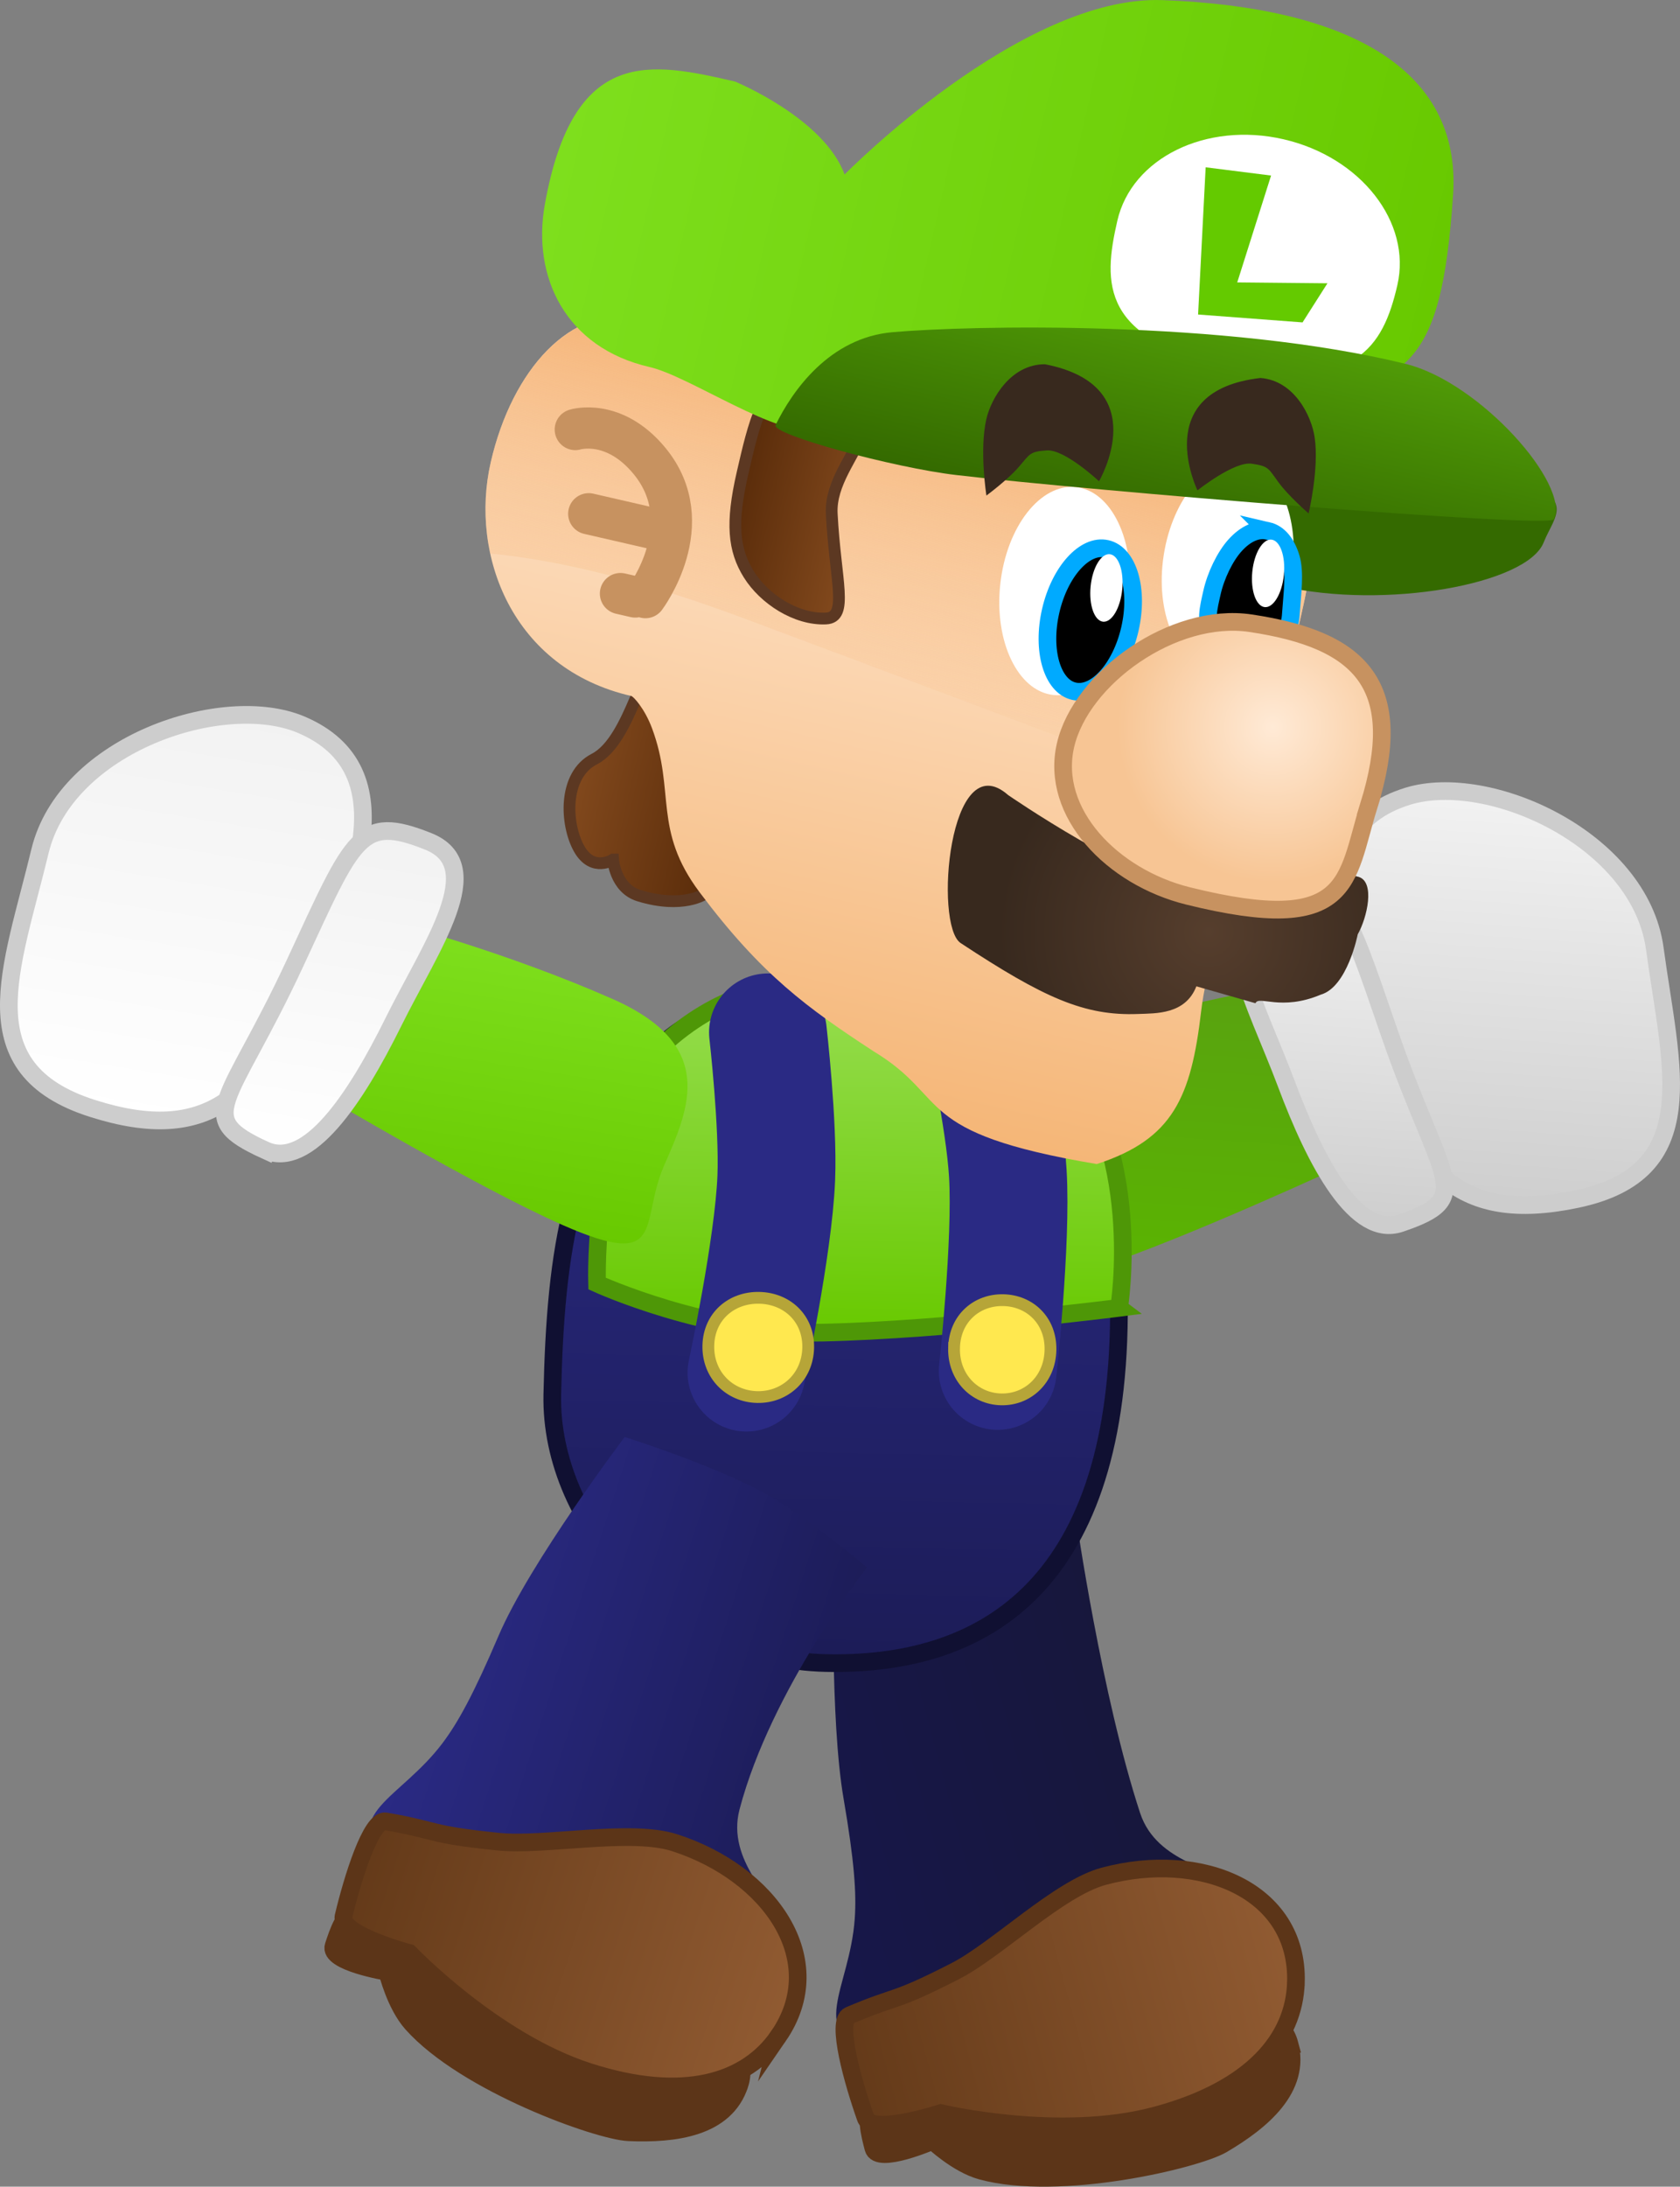 <svg version="1.1" xmlns="http://www.w3.org/2000/svg" xmlns:xlink="http://www.w3.org/1999/xlink" width="142.664" height="185.609" viewBox="0,0,142.664,185.609"><rect x="0" y="0" width="142.664" height="185.609" fill="#808080" stroke="none"/><defs><linearGradient x1="260.672" y1="191.332" x2="262.597" y2="164.239" gradientUnits="userSpaceOnUse" id="color-1"><stop offset="0" stop-color="#5ab500"/><stop offset="1" stop-color="#59a210"/></linearGradient><linearGradient x1="292.663" y1="183.679" x2="295.119" y2="149.119" gradientUnits="userSpaceOnUse" id="color-2"><stop offset="0" stop-color="#cecece"/><stop offset="1" stop-color="#f2f2f2"/></linearGradient><linearGradient x1="279.237" y1="185.221" x2="281.196" y2="157.648" gradientUnits="userSpaceOnUse" id="color-3"><stop offset="0" stop-color="#cecece"/><stop offset="1" stop-color="#f2f2f2"/></linearGradient><linearGradient x1="233.302" y1="238.322" x2="266.851" y2="229.313" gradientUnits="userSpaceOnUse" id="color-4"><stop offset="0" stop-color="#17174a"/><stop offset="1" stop-color="#17173a"/></linearGradient><linearGradient x1="238.522" y1="257.333" x2="276.033" y2="247.26" gradientUnits="userSpaceOnUse" id="color-5"><stop offset="0" stop-color="#643a19"/><stop offset="1" stop-color="#915b32"/></linearGradient><linearGradient x1="237.843" y1="167.159" x2="236.641" y2="222.737" gradientUnits="userSpaceOnUse" id="color-6"><stop offset="0" stop-color="#2a2a84"/><stop offset="1" stop-color="#1c1c57"/></linearGradient><linearGradient x1="239.79" y1="164.508" x2="239.136" y2="194.78" gradientUnits="userSpaceOnUse" id="color-7"><stop offset="0" stop-color="#98de53"/><stop offset="1" stop-color="#68c900"/></linearGradient><linearGradient x1="202.406" y1="221.693" x2="235.468" y2="232.351" gradientUnits="userSpaceOnUse" id="color-8"><stop offset="0" stop-color="#2a2a84"/><stop offset="1" stop-color="#1c1c57"/></linearGradient><linearGradient x1="196.561" y1="240.186" x2="233.528" y2="252.103" gradientUnits="userSpaceOnUse" id="color-9"><stop offset="0" stop-color="#643a19"/><stop offset="1" stop-color="#915b32"/></linearGradient><linearGradient x1="215.24" y1="146.642" x2="228.16" y2="149.61" gradientUnits="userSpaceOnUse" id="color-10"><stop offset="0" stop-color="#82491d"/><stop offset="1" stop-color="#5a2c0a"/></linearGradient><linearGradient x1="245.424" y1="114.372" x2="231.684" y2="174.173" gradientUnits="userSpaceOnUse" id="color-11"><stop offset="0" stop-color="#ffead6"/><stop offset="1" stop-color="#f5b677"/></linearGradient><linearGradient x1="245.424" y1="114.372" x2="238.934" y2="142.621" gradientUnits="userSpaceOnUse" id="color-12"><stop offset="0" stop-color="#f5b477"/><stop offset="1" stop-color="#f5b477" stop-opacity="0"/></linearGradient><linearGradient x1="229.121" y1="122.502" x2="239.335" y2="124.849" gradientUnits="userSpaceOnUse" id="color-13"><stop offset="0" stop-color="#5a2c0a"/><stop offset="1" stop-color="#82491d"/></linearGradient><linearGradient x1="214.244" y1="91.167" x2="288.166" y2="108.151" gradientUnits="userSpaceOnUse" id="color-14"><stop offset="0" stop-color="#7edf1d"/><stop offset="1" stop-color="#68c900"/></linearGradient><linearGradient x1="268.201" y1="108.451" x2="264.167" y2="126.009" gradientUnits="userSpaceOnUse" id="color-15"><stop offset="0" stop-color="#509b07"/><stop offset="1" stop-color="#346a00"/></linearGradient><radialGradient cx="268.889" cy="160.67" r="17.799" gradientUnits="userSpaceOnUse" id="color-16"><stop offset="0" stop-color="#563e2d"/><stop offset="1" stop-color="#38291e"/></radialGradient><radialGradient cx="274.312" cy="143.276" r="13.171" gradientUnits="userSpaceOnUse" id="color-17"><stop offset="0" stop-color="#ffead6"/><stop offset="1" stop-color="#f7c594"/></radialGradient><linearGradient x1="215.354" y1="162.451" x2="211.55" y2="186.185" gradientUnits="userSpaceOnUse" id="color-18"><stop offset="0" stop-color="#7edf1d"/><stop offset="1" stop-color="#68c900"/></linearGradient><linearGradient x1="184.769" y1="141.672" x2="179.147" y2="176.747" gradientUnits="userSpaceOnUse" id="color-19"><stop offset="0" stop-color="#f2f2f2"/><stop offset="1" stop-color="#ffffff"/></linearGradient><linearGradient x1="197.41" y1="151.766" x2="192.889" y2="179.978" gradientUnits="userSpaceOnUse" id="color-20"><stop offset="0" stop-color="#f2f2f2"/><stop offset="1" stop-color="#ffffff"/></linearGradient></defs><g transform="translate(-166.243,-81.57)"><g data-paper-data="{&quot;isPaintingLayer&quot;:true}" fill-rule="nonzero" stroke-linejoin="miter" stroke-miterlimit="10" stroke-dasharray="" stroke-dashoffset="0" style="mix-blend-mode: normal"><g data-paper-data="{&quot;index&quot;:null,&quot;origRot&quot;:0,&quot;origPos&quot;:null}" stroke-linecap="butt"><path d="M242.158,185.299c-1.639,-5.057 5.729,-12.659 14.989,-15.661c9.26,-3.001 18.51,-4.471 18.51,-4.471l5.093,15.119c0,0 -13.906,6.465 -21.354,8.879c-9.26,3.001 -15.599,1.191 -17.238,-3.866z" data-paper-data="{&quot;origRot&quot;:0,&quot;origPos&quot;:null}" fill="url(#color-1)" stroke="none" stroke-width="0"/><g data-paper-data="{&quot;origPos&quot;:null}" stroke="#cdcdcd" stroke-width="1.5"><path d="M283.22,171.94c-3.301,-8.789 -6.898,-19.847 2.555,-22.78c6.857,-2.127 19.732,3.629 20.993,12.933c1.376,10.152 4.229,18.984 -6.649,21.263c-10.157,2.128 -13.598,-2.626 -16.899,-11.416z" data-paper-data="{&quot;origRot&quot;:0,&quot;origPos&quot;:null}" fill="url(#color-2)"/><path d="M275.45,173.493c-2.54,-6.789 -6.761,-14.04 -1.398,-15.573c6,-1.715 6.313,0.182 10.19,11.379c4.416,12.756 7.413,13.901 0.927,16.101c-3.787,1.284 -7.179,-5.118 -9.719,-11.907z" data-paper-data="{&quot;origRot&quot;:0,&quot;origPos&quot;:null}" fill="url(#color-3)"/></g></g><g data-paper-data="{&quot;origRot&quot;:0,&quot;origPos&quot;:null}" stroke-linecap="butt"><path d="M263.064,235.47c1.425,4.342 6.872,4.73 6.983,5.761c0.448,4.174 -0.697,7.507 -6.83,11.175c-7.597,4.543 -14.205,5.731 -22.74,3.383c-5.813,-1.6 -2.082,-5.332 -1.651,-11.346c0.155,-2.158 -0.031,-4.876 -0.952,-10.234c-1.151,-6.699 -0.832,-19.55 -0.832,-19.55c0,0 4.94,-2.167 10.002,-3.608c5.022,-1.373 10.58,-0.654 10.58,-0.654c0,0 2.145,15.037 5.438,25.072z" data-paper-data="{&quot;origPos&quot;:null}" fill="url(#color-4)" stroke="none" stroke-width="0"/><path d="M275.741,255.049c1.011,3.765 -2.344,6.568 -5.706,8.542c-2.203,1.293 -13.832,4.054 -20.458,2.238c-2.057,-0.564 -4.135,-2.54 -4.135,-2.54c0,0 -4.667,2.04 -5.031,0.629c-0.289,-1.12 -0.828,-3.014 0.099,-3.884c3.988,-3.746 15.024,-6.703 20.308,-8.122c7.254,-1.948 13.936,-0.543 14.924,3.137z" data-paper-data="{&quot;origPos&quot;:null}" fill="#5c3518" stroke="#5c3518" stroke-width="1.5"/><path d="M276.291,249.831c-0.136,4.761 -3.701,9.096 -11.902,11.298c-8.201,2.202 -18.251,-0.199 -18.251,-0.199c0,0 -5.853,1.907 -6.382,0.416c-1.095,-3.086 -2.533,-8.215 -1.385,-8.704c4.239,-1.804 3.567,-0.984 8.997,-3.763c3.516,-1.799 8.792,-7.026 12.606,-8.05c8.201,-2.202 16.542,1.161 16.318,9.001z" data-paper-data="{&quot;origPos&quot;:null}" fill="url(#color-5)" stroke="#5c3518" stroke-width="1.5"/></g><g data-paper-data="{&quot;origRot&quot;:0}"><path d="M261.262,193.243c-0.17,23.37 -11.876,29.769 -24.881,29.488c-13.005,-0.281 -23.479,-11.588 -23.237,-22.801c0.263,-12.164 1.601,-21.822 9.049,-29.407c5.549,-5.651 13.309,-2.785 20.342,-2.633c13.005,0.281 18.894,2.445 18.727,25.353z" data-paper-data="{&quot;origPos&quot;:null}" fill="url(#color-6)" stroke="#101032" stroke-width="1.5" stroke-linecap="butt"/><path d="M261.277,192.581c0,0 -14.813,1.888 -25.232,2.104c-9.556,0.198 -19.1,-4.166 -19.1,-4.166c0,0 -0.516,-15.24 6.438,-21.012c4.549,-3.776 9.599,-4.936 16.055,-4.996c6.456,-0.06 13.417,2.651 16.592,6.112c7.499,8.175 5.246,21.957 5.246,21.957z" data-paper-data="{&quot;origPos&quot;:null}" fill="url(#color-7)" stroke="#4e9707" stroke-width="1.5" stroke-linecap="butt"/><path d="M249.885,169.033c0,0 1.67,7.587 1.941,12.133c0.349,5.839 -0.859,16.77 -0.859,16.77" data-paper-data="{&quot;origPos&quot;:null,&quot;origRot&quot;:0}" fill="none" stroke="#2a2a84" stroke-width="10" stroke-linecap="round"/><path d="M231.456,169.196c0,0 0.893,7.812 0.707,12.372c-0.239,5.857 -2.531,16.511 -2.531,16.511" data-paper-data="{&quot;origPos&quot;:null}" fill="none" stroke="#2a2a84" stroke-width="10" stroke-linecap="round"/><path d="M226.394,195.787c0.054,-2.498 1.988,-4.108 4.33,-4.057c2.342,0.051 4.204,1.742 4.15,4.241c-0.054,2.498 -1.991,4.233 -4.332,4.182c-2.342,-0.051 -4.202,-1.867 -4.148,-4.366z" fill="#ffe84f" stroke="#b6a538" stroke-width="1" stroke-linecap="butt"/><path d="M247.26,195.988c0.054,-2.498 1.923,-4.109 4.184,-4.06c2.261,0.049 4.058,1.739 4.004,4.237c-0.054,2.498 -1.925,4.234 -4.187,4.185c-2.261,-0.049 -4.056,-1.864 -4.002,-4.362z" fill="#ffe84f" stroke="#b6a538" stroke-width="1" stroke-linecap="butt"/></g><g data-paper-data="{&quot;origRot&quot;:0}" stroke-linecap="butt"><path d="M229.043,235.16c-1.162,4.419 3.201,7.704 2.734,8.63c-1.891,3.748 -4.662,5.925 -11.804,5.673c-8.847,-0.312 -15.04,-2.903 -20.93,-9.511c-4.012,-4.5 1.148,-5.608 4.777,-10.423c1.302,-1.728 2.622,-4.111 4.759,-9.11c2.672,-6.25 10.711,-16.874 10.711,-16.874c0,0 7.236,2.268 11.724,4.682c3.543,1.905 8.855,6.387 8.855,6.387c0,0 -8.14,10.329 -10.826,20.544z" data-paper-data="{&quot;origPos&quot;:null}" fill="url(#color-8)" stroke="none" stroke-width="0"/><path d="M229.052,258.485c-1.196,3.71 -5.535,4.242 -9.43,4.073c-2.552,-0.111 -13.816,-4.109 -18.393,-9.233c-1.421,-1.591 -2.093,-4.379 -2.093,-4.379c0,0 -5.027,-0.822 -4.566,-2.205c0.366,-1.097 0.942,-2.98 2.193,-3.208c5.383,-0.979 16.255,2.532 21.463,4.211c7.149,2.305 11.996,7.113 10.827,10.74z" data-paper-data="{&quot;origPos&quot;:null}" fill="#5c3518" stroke="#5c3518" stroke-width="1.5"/><path d="M232.348,254.402c-2.701,3.924 -8.048,5.627 -16.13,3.022c-8.082,-2.605 -15.216,-10.08 -15.216,-10.08c0,0 -5.95,-1.578 -5.585,-3.117c0.757,-3.186 2.335,-8.273 3.564,-8.06c4.539,0.788 3.529,1.111 9.598,1.727c3.929,0.399 11.199,-1.124 14.957,0.088c8.082,2.605 13.259,9.96 8.812,16.421z" data-paper-data="{&quot;origPos&quot;:null}" fill="url(#color-9)" stroke="#5c3518" stroke-width="1.5"/></g><g data-paper-data="{&quot;origRot&quot;:0}"><path d="M218.307,154.53c0,0 -1.731,1.134 -2.888,-0.922c-1.156,-2.056 -1.373,-6.247 1.298,-7.61c3.195,-1.631 4.236,-9.347 5.392,-7.291c0,0 5.65,2.635 5.283,6.338c0,0 0.119,10.965 -1.289,12.391c0,0 -1.841,1.307 -5.595,0.157c-2.034,-0.623 -2.2,-3.063 -2.2,-3.063z" data-paper-data="{&quot;origRot&quot;:0,&quot;origPos&quot;:null}" fill="url(#color-10)" stroke="#5c3822" stroke-width="1" stroke-linecap="butt"/><path d="M230.141,114.513c3.979,1.948 36.783,6.226 42.357,7.838c8.247,2.384 4.205,9.394 2.877,17.876c-1.527,9.752 -6.329,20.341 -7.128,27.151c-0.856,7.305 -2.369,10.887 -8.869,12.998c-15.873,-2.664 -12.304,-5.557 -18.958,-9.574c-5.58,-3.646 -9.486,-6.452 -14.762,-13.487c-4.005,-5.34 -2.034,-8.55 -4.052,-13.946c-0.619,-1.654 -1.567,-2.679 -1.757,-2.722c-10.107,-2.322 -13.745,-11.948 -11.931,-19.842c1.814,-7.894 6.891,-13.466 12.543,-12.167c5.652,1.299 8.296,5.199 9.68,5.876z" data-paper-data="{&quot;origPos&quot;:null}" fill="url(#color-11)" stroke="none" stroke-width="0" stroke-linecap="butt"/><path d="M230.141,114.513c3.979,1.948 36.783,6.226 42.357,7.838c8.247,2.384 4.205,9.394 2.877,17.876c-0.527,3.365 -1.444,6.83 -2.452,10.205c-14.446,-5.458 -28.893,-10.913 -43.359,-16.318c-5.5,-2.055 -13.739,-4.8 -21.693,-5.557c-0.556,-2.566 -0.529,-5.247 0.047,-7.753c1.814,-7.894 6.891,-13.465 12.543,-12.167c5.652,1.299 8.296,5.199 9.68,5.876z" data-paper-data="{&quot;origPos&quot;:null}" fill="url(#color-12)" stroke="none" stroke-width="0" stroke-linecap="butt"/><path d="M297.332,127.607c-1.403,3.57 -13.514,5.719 -22.198,3.724c-6.997,-1.608 -3.75,-7.793 -2.934,-11.345c0.816,-3.553 14.351,0.373 21.349,1.981c6.997,1.608 4.691,3.33 3.783,5.64z" data-paper-data="{&quot;origPos&quot;:null}" fill="#346a00" stroke="none" stroke-width="0" stroke-linecap="butt"/><path d="M275.935,130.376c-0.751,4.844 -3.794,8.393 -6.795,7.927c-3.002,-0.466 -4.826,-4.77 -4.075,-9.613c0.751,-4.844 3.794,-8.393 6.795,-7.927c3.002,0.466 4.826,4.77 4.075,9.613z" data-paper-data="{&quot;origPos&quot;:null,&quot;origRot&quot;:0}" fill="#ffffff" stroke="none" stroke-width="0" stroke-linecap="butt"/><path d="M236.378,134.069c-2.527,0.114 -5.238,-1.655 -6.544,-3.746c-1.306,-2.09 -1.505,-4.372 -0.546,-8.548c0.959,-4.175 1.873,-8.223 4.503,-7.72c11.073,2.118 2.816,5.946 3.081,11.118c0.291,5.684 1.463,8.807 -0.494,8.896z" fill="url(#color-13)" stroke="#5c3822" stroke-width="1" stroke-linecap="butt"/><path d="M262.122,132.338c-0.534,4.872 -3.414,8.554 -6.434,8.223c-3.02,-0.331 -5.035,-4.549 -4.501,-9.421c0.534,-4.872 3.414,-8.554 6.434,-8.223c3.02,0.331 5.035,4.549 4.501,9.421z" data-paper-data="{&quot;origPos&quot;:null,&quot;origRot&quot;:0}" fill="#ffffff" stroke="none" stroke-width="0" stroke-linecap="butt"/><path d="M260.217,128.156c0.928,0.213 1.612,1.084 1.97,2.317c0.357,1.233 0.387,2.831 0.004,4.498c-0.383,1.668 -1.107,3.092 -1.967,4.045c-0.86,0.954 -1.856,1.438 -2.784,1.225c-0.928,-0.213 -1.612,-1.084 -1.97,-2.317c-0.357,-1.233 -0.387,-2.831 -0.004,-4.498c0.383,-1.668 1.107,-3.092 1.967,-4.045c0.86,-0.954 1.856,-1.438 2.784,-1.225z" data-paper-data="{&quot;origPos&quot;:null}" id="ID0.2989244391210377" fill="#000000" stroke="#00aaff" stroke-width="1.5" stroke-linecap="butt"/><path d="M273.906,126.633c0.928,0.213 1.612,1.084 1.97,2.317c0.357,1.233 0.105,3.004 0.004,4.498c-0.04,0.544 -0.069,1.342 -0.549,1.721c-0.6,0.454 -1.439,0.544 -2.196,0.624c-1.282,-0.028 -2.91,0.395 -3.842,-0.472c-0.812,-0.782 -0.389,-2.283 -0.138,-3.418c0.323,-1.466 1.107,-3.092 1.967,-4.045c0.86,-0.954 1.856,-1.438 2.784,-1.225z" data-paper-data="{&quot;origPos&quot;:null}" id="ID0.2989244391210377" fill="#000000" stroke="#00aaff" stroke-width="1.5" stroke-linecap="round"/><path d="M289.636,98.11c-1.011,15.102 -4.016,15.283 -12.913,18.148c-12.964,4.174 -27.563,-0.628 -40.955,1.85c-3.516,0.651 -10.894,-4.588 -14.379,-5.389c-7.128,-1.638 -9.98,-7.656 -8.88,-13.792c2.425,-13.534 9.028,-12.072 16.156,-10.434c0,0 7.546,3.103 9.3,7.887c0,0 14.993,-15.249 27.001,-14.799c15.458,0.579 25.396,5.684 24.671,16.529z" data-paper-data="{&quot;origPos&quot;:null}" fill="url(#color-14)" stroke="none" stroke-width="0" stroke-linecap="butt"/><path d="M284.906,105.77c-1.224,5.329 -3.571,9.01 -14.107,6.917c-11.122,-2.21 -10.898,-7.052 -9.673,-12.38c1.224,-5.329 7.54,-8.426 14.107,-6.917c6.567,1.509 10.898,7.052 9.673,12.38z" data-paper-data="{&quot;origPos&quot;:null}" fill="#ffffff" stroke="none" stroke-width="0" stroke-linecap="butt"/><path d="M298.192,125.65c-0.387,0.792 -39.799,-2.475 -50.747,-3.759c-5.321,-0.624 -15.727,-3.451 -15.34,-4.243c1.431,-2.927 4.58,-7.408 9.916,-7.88c6.449,-0.57 28.255,-1.081 43.606,2.694c6.276,1.543 13.995,10.259 12.564,13.187z" data-paper-data="{&quot;origPos&quot;:null}" fill="url(#color-15)" stroke="none" stroke-width="0" stroke-linecap="butt"/><path d="M267.984,108.267l0.642,-12.496l5.555,0.7l-2.873,9.069l7.66,0.076l-2.114,3.32z" data-paper-data="{&quot;origPos&quot;:null}" fill="#64ca00" stroke="none" stroke-width="0" stroke-linecap="butt"/><path d="M267.837,165.29c-0.932,2.401 -3.445,2.29 -4.942,2.348c-4.568,0.178 -8.019,-1.375 -15.074,-6.02c-2.284,-1.504 -1.005,-16.988 4.032,-12.563c0,0 10.59,7.313 16.486,8.319c0,0 10.404,-2.238 13.272,-1.376c1.422,0.427 0.736,3.456 -0.07,4.88c0,0 -0.872,4.476 -3.148,5.122c-3.386,1.421 -5.266,0.032 -5.536,0.726z" data-paper-data="{&quot;origPos&quot;:null}" fill="url(#color-16)" stroke="none" stroke-width="0" stroke-linecap="butt"/><path d="M282.475,149.984c-1.969,6.338 -1.392,11.095 -15.349,7.632c-6.432,-1.596 -11.717,-7.06 -10.403,-12.779c1.314,-5.719 9.166,-11.346 15.721,-10.368c9.551,1.425 13.181,5.375 10.031,15.515z" data-paper-data="{&quot;origPos&quot;:null}" fill="url(#color-17)" stroke="#c79260" stroke-width="1.5" stroke-linecap="butt"/><g data-paper-data="{&quot;origPos&quot;:null}" fill="none" stroke="#c79260" stroke-width="3.5" stroke-linecap="round"><path d="M215.096,118.028c0,0 3.275,-1.022 6.315,2.682c4.359,5.312 -0.358,11.586 -0.358,11.586" data-paper-data="{&quot;origPos&quot;:null}"/><path d="M222.086,126.523l-5.848,-1.344" data-paper-data="{&quot;origPos&quot;:null}"/><path d="M218.932,131.955l1.253,0.288" data-paper-data="{&quot;origPos&quot;:null}"/></g><path d="M255.12,119.804c-1.433,0.092 -1.413,0.296 -2.348,1.385c-0.965,1.123 -2.764,2.443 -2.764,2.443c0,0 -0.609,-3.862 -0.006,-6.486c0.409,-1.782 2.091,-4.665 4.98,-4.657c9.361,1.821 4.587,9.93 4.587,9.93c0,0 -2.936,-2.75 -4.449,-2.616z" data-paper-data="{&quot;origPos&quot;:null}" fill="#38291e" stroke="none" stroke-width="0" stroke-linecap="butt"/><path d="M272.571,120.935c-1.498,-0.253 -4.64,2.26 -4.64,2.26c0,0 -4.126,-8.457 5.349,-9.541c2.881,0.218 4.332,3.223 4.601,5.032c0.396,2.663 -0.513,6.465 -0.513,6.465c0,0 -1.69,-1.456 -2.564,-2.651c-0.847,-1.159 -0.812,-1.361 -2.233,-1.564z" data-paper-data="{&quot;origPos&quot;:null,&quot;index&quot;:null,&quot;origRot&quot;:0}" fill="#38291e" stroke="none" stroke-width="0" stroke-linecap="butt"/><path d="M260.481,128.611c0.37,0.037 0.673,0.391 0.865,0.933c0.191,0.542 0.271,1.273 0.193,2.064c-0.078,0.79 -0.299,1.492 -0.593,1.986c-0.294,0.494 -0.661,0.782 -1.031,0.746c-0.37,-0.037 -0.673,-0.391 -0.865,-0.933c-0.191,-0.542 -0.271,-1.273 -0.193,-2.064c0.078,-0.79 0.299,-1.492 0.593,-1.986c0.294,-0.494 0.661,-0.782 1.031,-0.746z" data-paper-data="{&quot;origPos&quot;:null,&quot;origRot&quot;:0}" id="ID0.2989244391210377" fill="#ffffff" stroke="#00aaff" stroke-width="0" stroke-linecap="butt"/><path d="M274.21,127.374c0.37,0.037 0.673,0.391 0.865,0.933c0.191,0.542 0.271,1.273 0.193,2.064c-0.078,0.79 -0.299,1.492 -0.593,1.986c-0.294,0.494 -0.661,0.782 -1.031,0.746c-0.37,-0.037 -0.673,-0.391 -0.865,-0.933c-0.191,-0.542 -0.271,-1.273 -0.193,-2.064c0.078,-0.79 0.299,-1.492 0.593,-1.986c0.294,-0.494 0.661,-0.782 1.031,-0.746z" data-paper-data="{&quot;origPos&quot;:null,&quot;origRot&quot;:0}" id="ID0.2989244391210377" fill="#ffffff" stroke="#00aaff" stroke-width="0" stroke-linecap="butt"/></g><g data-paper-data="{&quot;origPos&quot;:null,&quot;origRot&quot;:0}" stroke-linecap="butt"><path d="M214.027,185.554c-7.165,-3.155 -20.346,-10.993 -20.346,-10.993l6.595,-14.526c0,0 9.054,2.398 17.963,6.32c8.909,3.922 6.551,9.258 4.409,14.123c-2.142,4.865 0.288,8.998 -8.621,5.076z" data-paper-data="{&quot;origRot&quot;:0,&quot;origPos&quot;:null}" fill="url(#color-18)" stroke="none" stroke-width="0"/><g data-paper-data="{&quot;origPos&quot;:null}" stroke="#cdcdcd" stroke-width="1.5"><path d="M174.1,175.656c-10.592,-3.367 -6.861,-11.865 -4.464,-21.826c2.196,-9.128 15.587,-13.553 22.194,-10.743c9.107,3.873 4.411,14.511 0.238,22.921c-4.173,8.41 -8.077,12.793 -17.967,9.648z" data-paper-data="{&quot;origRot&quot;:0,&quot;origPos&quot;:null}" fill="url(#color-19)"/><path d="M188.766,179.202c-6.23,-2.844 -3.132,-3.681 2.551,-15.925c4.989,-10.748 5.492,-12.603 11.288,-10.291c5.181,2.067 0.248,8.854 -2.965,15.352c-3.213,6.498 -7.236,12.524 -10.874,10.863z" data-paper-data="{&quot;origRot&quot;:0,&quot;origPos&quot;:null}" fill="url(#color-20)"/></g></g></g></g></svg>